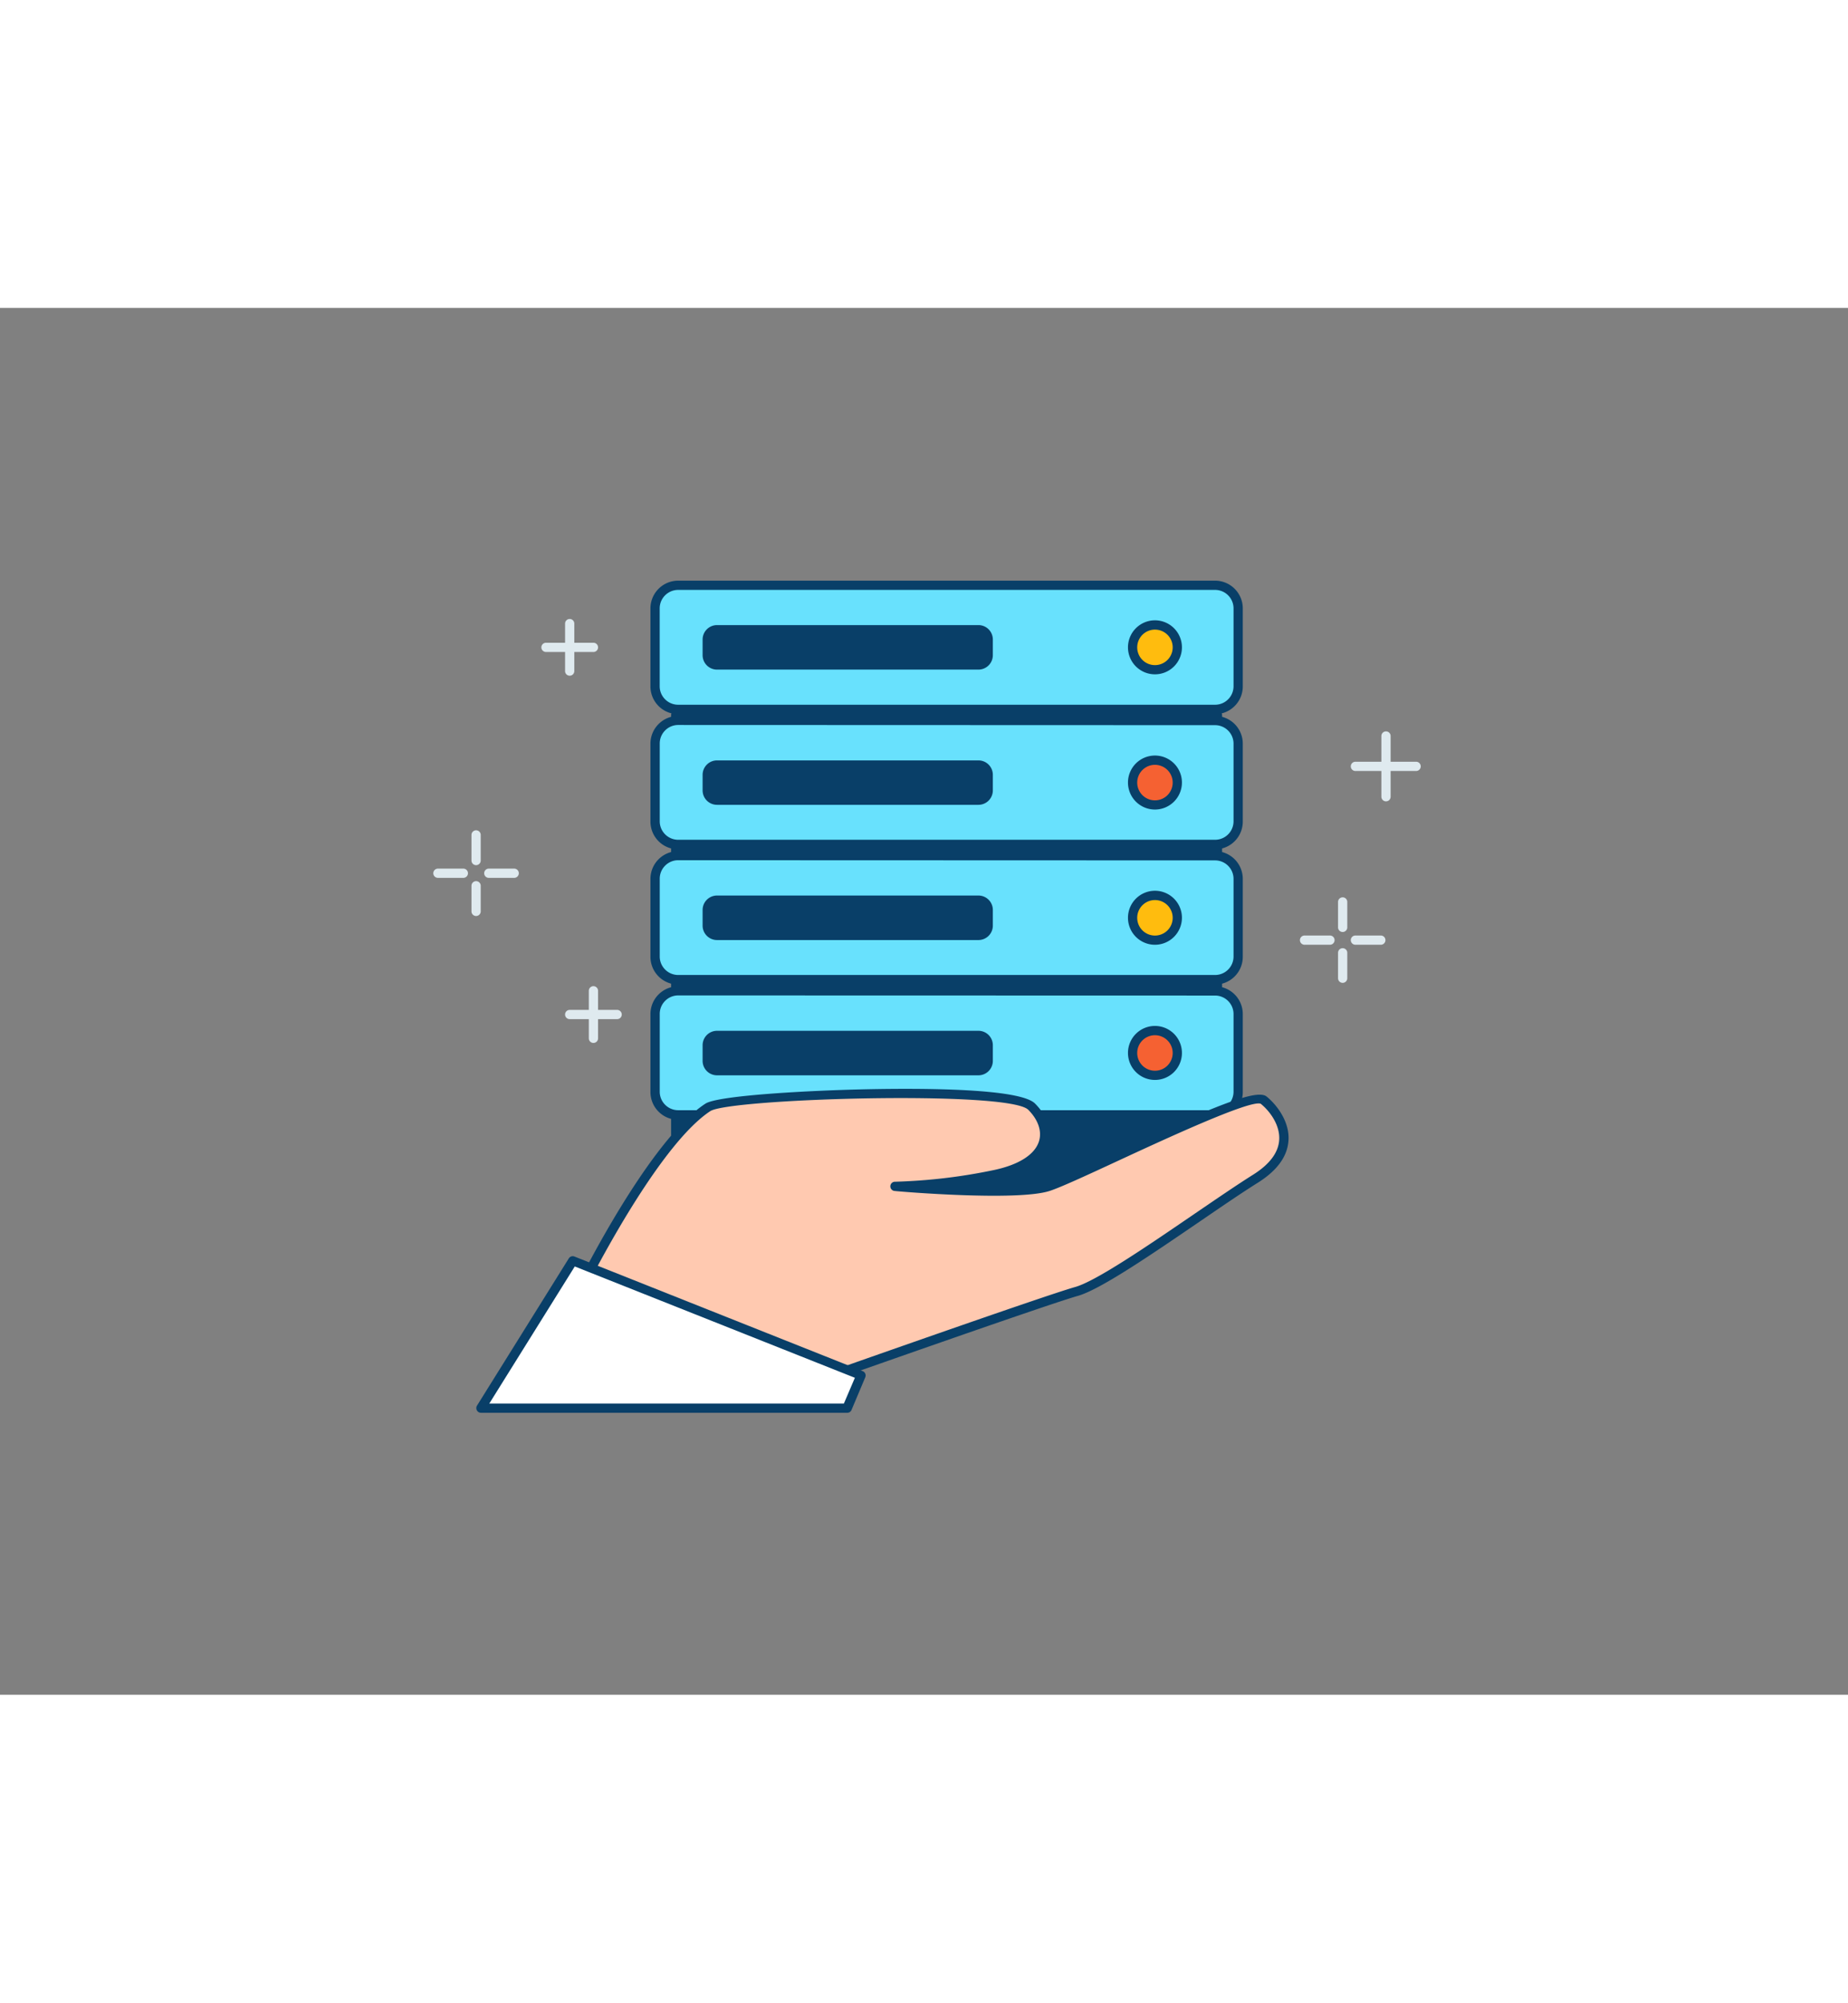 <svg xmlns="http://www.w3.org/2000/svg" viewBox="0 0 400 300" data-imageid="data-collecting-7" imageName="Data Hosting" class="illustrations_image" style="width: 277px;"><rect x="0" y="0" width="400" height="300" fill="#808080" stroke="none"/><g id="_157_data_hosting_outline" data-name="#157_data_hosting_outline"><rect x="146.26" y="88.05" width="117.26" height="105.04" fill="#093f68"/><path d="M263.52,194.09H146.26a1,1,0,0,1-1-1v-105a1,1,0,0,1,1-1H263.52a1,1,0,0,1,1,1v105A1,1,0,0,1,263.52,194.09Zm-116.26-2H262.52v-103H147.26Z" fill="#093f68"/><rect x="141.75" y="147.72" width="126.28" height="26.9" rx="5.04" fill="#68e1fd" class="target-color"/><path d="M263,175.62H146.79a6,6,0,0,1-6-6V152.75a6,6,0,0,1,6-6H263a6,6,0,0,1,6,6v16.83A6,6,0,0,1,263,175.62Zm-116.2-26.9a4,4,0,0,0-4,4v16.83a4,4,0,0,0,4,4H263a4,4,0,0,0,4-4V152.75a4,4,0,0,0-4-4Z" fill="#093f68"/><circle cx="249.98" cy="161.17" r="4.83" fill="#f56132"/><path d="M250,167a5.84,5.84,0,1,1,5.83-5.83A5.84,5.84,0,0,1,250,167Zm0-9.67a3.84,3.84,0,1,0,3.83,3.84A3.84,3.84,0,0,0,250,157.33Z" fill="#093f68"/><rect x="141.75" y="118.47" width="126.28" height="26.9" rx="5.04" fill="#68e1fd" class="target-color"/><path d="M263,146.37H146.79a6,6,0,0,1-6-6V123.51a6,6,0,0,1,6-6H263a6,6,0,0,1,6,6v16.83A6,6,0,0,1,263,146.37Zm-116.2-26.9a4,4,0,0,0-4,4v16.83a4,4,0,0,0,4,4H263a4,4,0,0,0,4-4V123.51a4,4,0,0,0-4-4Z" fill="#093f68"/><circle cx="249.98" cy="131.92" r="4.83" fill="#ffbc0e"/><path d="M250,137.76a5.84,5.84,0,1,1,5.83-5.84A5.85,5.85,0,0,1,250,137.76Zm0-9.67a3.84,3.84,0,1,0,3.83,3.83A3.84,3.84,0,0,0,250,128.09Z" fill="#093f68"/><rect x="141.75" y="89.22" width="126.28" height="26.9" rx="5.04" fill="#68e1fd" class="target-color"/><path d="M263,117.12H146.79a6,6,0,0,1-6-6V94.26a6,6,0,0,1,6-6H263a6,6,0,0,1,6,6v16.83A6,6,0,0,1,263,117.12Zm-116.2-26.9a4,4,0,0,0-4,4v16.83a4,4,0,0,0,4,4H263a4,4,0,0,0,4-4V94.26a4,4,0,0,0-4-4Z" fill="#093f68"/><circle cx="249.98" cy="102.67" r="4.83" fill="#f56132"/><path d="M250,108.51a5.84,5.84,0,1,1,5.83-5.84A5.85,5.85,0,0,1,250,108.51Zm0-9.67a3.84,3.84,0,1,0,3.83,3.83A3.84,3.84,0,0,0,250,98.84Z" fill="#093f68"/><rect x="141.75" y="59.97" width="126.28" height="26.9" rx="5.04" fill="#68e1fd" class="target-color"/><path d="M263,87.88H146.79a6,6,0,0,1-6-6V65a6,6,0,0,1,6-6H263a6,6,0,0,1,6,6V81.84A6,6,0,0,1,263,87.88ZM146.79,61a4,4,0,0,0-4,4V81.84a4,4,0,0,0,4,4H263a4,4,0,0,0,4-4V65a4,4,0,0,0-4-4Z" fill="#093f68"/><circle cx="249.98" cy="73.43" r="4.83" fill="#ffbc0e"/><path d="M250,79.26a5.84,5.84,0,1,1,5.83-5.83A5.84,5.84,0,0,1,250,79.26Zm0-9.67a3.84,3.84,0,1,0,3.83,3.84A3.84,3.84,0,0,0,250,69.59Z" fill="#093f68"/><rect x="153.08" y="157.35" width="60.82" height="7.63" rx="2.12" fill="#093f68"/><path d="M211.78,166H155.2a3.12,3.12,0,0,1-3.12-3.11v-3.4a3.12,3.12,0,0,1,3.12-3.12h56.58a3.12,3.12,0,0,1,3.12,3.12v3.4A3.12,3.12,0,0,1,211.78,166Zm-56.58-7.63a1.12,1.12,0,0,0-1.12,1.12v3.4A1.12,1.12,0,0,0,155.2,164h56.58a1.12,1.12,0,0,0,1.12-1.11v-3.4a1.12,1.12,0,0,0-1.12-1.12Z" fill="#093f68"/><rect x="153.08" y="128.11" width="60.82" height="7.63" rx="2.12" fill="#093f68"/><path d="M211.78,136.74H155.2a3.12,3.12,0,0,1-3.12-3.12v-3.4a3.12,3.12,0,0,1,3.12-3.11h56.58a3.12,3.12,0,0,1,3.12,3.11v3.4A3.12,3.12,0,0,1,211.78,136.74Zm-56.58-7.63a1.12,1.12,0,0,0-1.12,1.11v3.4a1.12,1.12,0,0,0,1.12,1.12h56.58a1.12,1.12,0,0,0,1.12-1.12v-3.4a1.12,1.12,0,0,0-1.12-1.11Z" fill="#093f68"/><rect x="153.08" y="98.86" width="60.82" height="7.63" rx="2.12" fill="#093f68"/><path d="M211.78,107.49H155.2a3.12,3.12,0,0,1-3.12-3.12V101a3.12,3.12,0,0,1,3.12-3.12h56.58A3.12,3.12,0,0,1,214.9,101v3.39A3.12,3.12,0,0,1,211.78,107.49ZM155.2,99.86a1.12,1.12,0,0,0-1.12,1.12v3.39a1.12,1.12,0,0,0,1.12,1.12h56.58a1.12,1.12,0,0,0,1.12-1.12V101a1.12,1.12,0,0,0-1.12-1.12Z" fill="#093f68"/><rect x="153.08" y="69.61" width="60.82" height="7.63" rx="2.12" fill="#093f68"/><path d="M211.78,78.24H155.2a3.12,3.12,0,0,1-3.12-3.12V71.73a3.12,3.12,0,0,1,3.12-3.12h56.58a3.12,3.12,0,0,1,3.12,3.12v3.39A3.12,3.12,0,0,1,211.78,78.24ZM155.2,70.61a1.12,1.12,0,0,0-1.12,1.12v3.39a1.12,1.12,0,0,0,1.12,1.12h56.58a1.12,1.12,0,0,0,1.12-1.12V71.73a1.12,1.12,0,0,0-1.12-1.12Z" fill="#093f68"/><path d="M125.87,211.76s15.35-31,27.36-38.8c4.13-2.69,65.11-5.12,70.08-.16s4.14,12.3-8.28,14.79a120,120,0,0,1-21.24,2.48s26.21,2.21,33.11,0,43.59-21.18,46.63-18.69,8.94,10.26-1.82,17S239.87,210.83,233,212.77s-59.09,20.37-59.09,20.37Z" fill="#ffc9b0"/><path d="M173.88,234.14a1,1,0,0,1-.4-.09l-48-21.38a1,1,0,0,1-.49-1.35c.63-1.28,15.61-31.33,27.7-39.19,2.79-1.82,23.11-2.88,35.25-3.12s32.84-.16,36.08,3.09c2.68,2.67,3.71,5.86,2.83,8.76-1.12,3.7-5.24,6.43-11.61,7.71-2.77.55-5.36,1-7.73,1.32,7.41.28,15.73.31,19.09-.77,2.26-.72,7.92-3.35,14.48-6.39,21.57-10,30.94-13.89,33.09-12.13,2.33,1.91,5,5.55,4.72,9.51-.22,3.43-2.45,6.5-6.64,9.13-3.41,2.13-7.87,5.18-12.59,8.41-10.6,7.23-21.55,14.72-26.41,16.08-6.79,1.9-58.5,20.17-59,20.35A1,1,0,0,1,173.88,234.14Zm-46.64-22.86,46.69,20.79c5.08-1.8,52.15-18.41,58.77-20.27,4.54-1.27,15.85-9,25.82-15.81,4.74-3.23,9.21-6.29,12.65-8.45,3.62-2.26,5.54-4.81,5.71-7.56.21-3.2-2-6.22-4-7.83-2.27-.92-20.95,7.75-31,12.4-6.62,3.07-12.34,5.71-14.71,6.47-7,2.25-32.42.14-33.5,0a1,1,0,0,1,.09-2,120.44,120.44,0,0,0,21.05-2.46c5.61-1.13,9.19-3.37,10.09-6.33.65-2.17-.2-4.63-2.33-6.77-4.26-4.26-64.61-2.45-68.83.29C143.29,180.62,129.9,206.08,127.24,211.28Z" fill="#093f68"/><polygon points="183.32 238.03 186.37 230.91 124 206.15 104.1 238.03 183.32 238.03" fill="#fff"/><path d="M183.32,239H104.1a1,1,0,0,1-.87-.52,1,1,0,0,1,0-1l19.89-31.88a1,1,0,0,1,1.22-.4L186.74,230a1,1,0,0,1,.55.54,1.05,1.05,0,0,1,0,.78l-3,7.12A1,1,0,0,1,183.32,239Zm-77.41-2h76.75l2.38-5.57-60.63-24.08Z" fill="#093f68"/><path d="M103.05,120.54a1,1,0,0,1-1-1V114a1,1,0,0,1,2,0v5.51A1,1,0,0,1,103.05,120.54Z" fill="#dfeaef"/><path d="M103.05,131.54a1,1,0,0,1-1-1V125a1,1,0,0,1,2,0v5.5A1,1,0,0,1,103.05,131.54Z" fill="#dfeaef"/><path d="M111.3,123.29h-5.5a1,1,0,0,1,0-2h5.5a1,1,0,0,1,0,2Z" fill="#dfeaef"/><path d="M100.29,123.29h-5.5a1,1,0,0,1,0-2h5.5a1,1,0,0,1,0,2Z" fill="#dfeaef"/><path d="M290.62,135a1,1,0,0,1-1-1v-5.5a1,1,0,0,1,2,0V134A1,1,0,0,1,290.62,135Z" fill="#dfeaef"/><path d="M290.62,146a1,1,0,0,1-1-1v-5.5a1,1,0,0,1,2,0V145A1,1,0,0,1,290.62,146Z" fill="#dfeaef"/><path d="M298.88,137.76h-5.5a1,1,0,0,1,0-2h5.5a1,1,0,0,1,0,2Z" fill="#dfeaef"/><path d="M287.87,137.76h-5.5a1,1,0,0,1,0-2h5.5a1,1,0,0,1,0,2Z" fill="#dfeaef"/><path d="M300,106.74a1,1,0,0,1-1-1V92.6a1,1,0,1,1,2,0v13.14A1,1,0,0,1,300,106.74Z" fill="#dfeaef"/><path d="M306.52,100.17H293.38a1,1,0,0,1,0-2h13.14a1,1,0,0,1,0,2Z" fill="#dfeaef"/><path d="M123.31,79.56a1,1,0,0,1-1-1V68.29a1,1,0,0,1,2,0V78.56A1,1,0,0,1,123.31,79.56Z" fill="#dfeaef"/><path d="M128.45,74.43H118.18a1,1,0,0,1,0-2h10.27a1,1,0,0,1,0,2Z" fill="#dfeaef"/><path d="M128.45,159a1,1,0,0,1-1-1V147.72a1,1,0,0,1,2,0V158A1,1,0,0,1,128.45,159Z" fill="#dfeaef"/><path d="M133.58,153.85H123.31a1,1,0,1,1,0-2h10.27a1,1,0,0,1,0,2Z" fill="#dfeaef"/></g></svg>